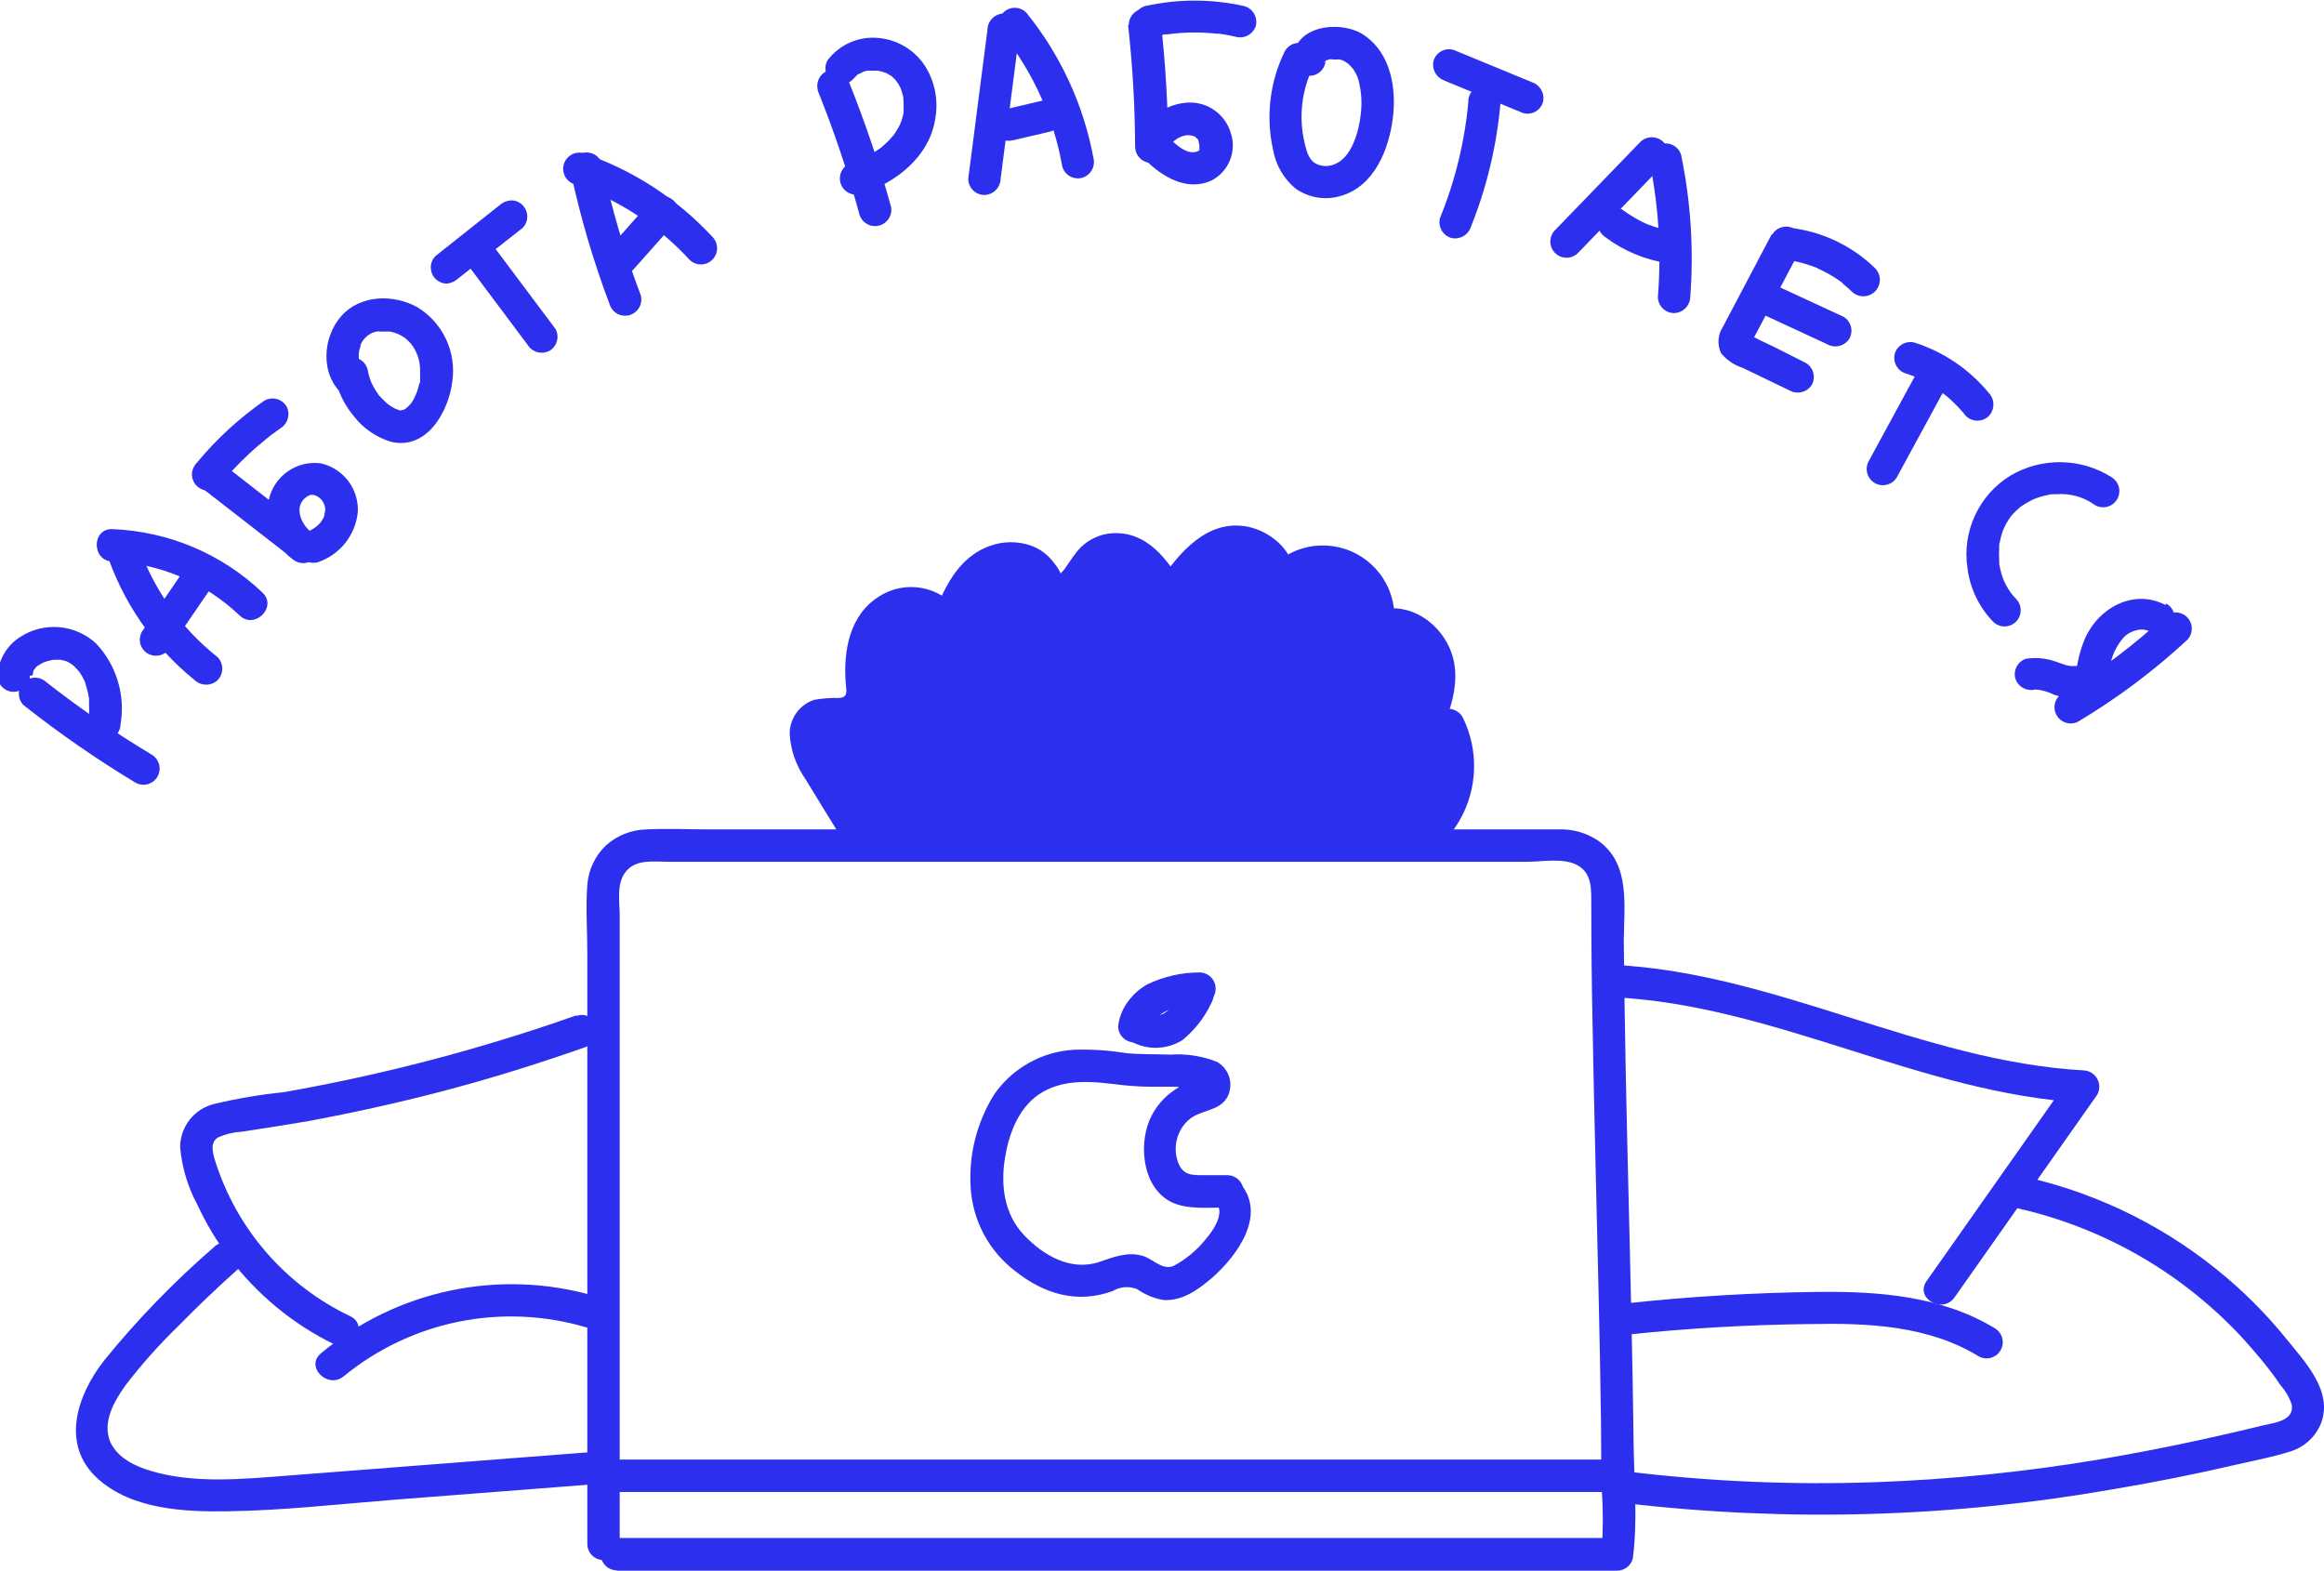 <svg width="361" height="244" viewBox="0 0 361 244" fill="none" xmlns="http://www.w3.org/2000/svg">
<g clip-path="url(#clip0)">
<path d="M133.35 129.622L126.945 119.174C125.436 116.726 124.229 112.935 126.727 111.51C128.572 110.436 131.221 111.745 132.914 110.453C134.608 109.162 134.055 106.965 133.87 105.053C133.606 103.209 133.819 101.329 134.488 99.591C135.158 97.853 136.261 96.315 137.693 95.125C140.711 92.961 145.691 93.615 147.301 96.969C148.541 93.8 149.916 90.479 152.616 88.416C155.315 86.353 159.776 86.169 161.721 88.97C162.391 89.959 162.76 91.251 163.833 91.77C166.499 93.062 167.874 88.534 170.071 86.572C171.107 85.826 172.358 85.437 173.634 85.464C174.91 85.491 176.143 85.933 177.146 86.722C179.114 88.343 180.695 90.383 181.774 92.693C184.071 89.188 186.804 85.431 190.896 84.475C194.987 83.519 200.034 87.561 198.307 91.385C199.394 89.695 201.037 88.439 202.952 87.833C204.867 87.227 206.934 87.308 208.795 88.064C210.656 88.82 212.195 90.202 213.146 91.972C214.096 93.742 214.399 95.788 214.001 97.758C217.69 95.51 222.687 99.166 223.441 103.426C224.196 107.686 222.15 111.812 220.188 115.719L225.051 112.751C226.61 115.85 226.992 119.409 226.125 122.768C225.258 126.127 223.203 129.057 220.339 131.014" fill="#2D2FEE"/>
<path d="M135.53 128.347L131.254 121.388C129.832 119.548 128.701 117.5 127.901 115.316C127.381 113.17 128.639 113.639 130.399 113.639C131.446 113.705 132.49 113.489 133.425 113.015C134.36 112.54 135.15 111.823 135.714 110.939C137.71 107.468 135.346 103.158 137.207 99.501C138.632 96.684 143.176 94.822 145.054 98.294C145.313 98.707 145.686 99.038 146.127 99.246C146.569 99.453 147.061 99.53 147.545 99.466C148.029 99.403 148.484 99.202 148.857 98.887C149.23 98.572 149.504 98.157 149.648 97.69C150.922 94.504 152.633 89.925 156.573 89.456C160.513 88.986 160.463 94.135 164.236 94.487C168.008 94.839 169.182 91.133 171.278 88.885C174.631 85.531 178.22 91.636 179.527 93.917C179.755 94.288 180.075 94.594 180.455 94.807C180.835 95.02 181.263 95.131 181.699 95.131C182.134 95.131 182.563 95.02 182.943 94.807C183.323 94.594 183.642 94.288 183.87 93.917C185.547 91.267 187.861 87.712 191.181 86.94C193.344 86.437 196.798 88.097 195.808 90.663C194.735 93.498 198.894 94.772 200.42 92.609C204.058 87.426 212.526 90.713 211.503 97.036C211.385 97.516 211.408 98.019 211.571 98.486C211.734 98.952 212.028 99.361 212.419 99.663C212.81 99.965 213.28 100.147 213.772 100.187C214.264 100.227 214.757 100.123 215.191 99.887C217.522 98.629 220.071 101.162 220.758 103.241C221.949 106.965 219.585 111.208 217.941 114.411C217.706 114.891 217.629 115.433 217.721 115.959C217.813 116.485 218.068 116.969 218.452 117.341C218.835 117.714 219.326 117.955 219.855 118.031C220.384 118.107 220.923 118.014 221.395 117.765L226.258 114.78L222.804 113.891C224.041 116.409 224.336 119.287 223.634 122.003C222.933 124.72 221.282 127.095 218.981 128.7C216.298 130.494 218.813 134.855 221.513 133.043C224.932 130.732 227.392 127.253 228.432 123.259C229.472 119.264 229.021 115.028 227.163 111.342C226.818 110.772 226.264 110.358 225.62 110.189C224.975 110.02 224.29 110.109 223.709 110.436L218.847 113.421L222.284 116.859C224.9 111.744 227.851 105.271 224.699 99.719C222.318 95.493 217.153 93.011 212.66 95.46L216.348 98.294C216.92 95.735 216.57 93.056 215.361 90.73C214.151 88.403 212.16 86.578 209.738 85.576C207.315 84.574 204.617 84.459 202.118 85.252C199.619 86.044 197.479 87.693 196.077 89.909L200.671 91.854C202.633 86.689 197.519 81.976 192.639 81.657C186.637 81.238 182.478 86.772 179.527 91.233H183.87C181.472 86.94 178.102 82.395 172.603 82.848C171.502 82.945 170.434 83.279 169.474 83.826C168.513 84.373 167.682 85.121 167.036 86.018C166.399 86.839 165.879 87.695 165.242 88.55C164.99 88.852 164.688 89.103 164.437 89.405C164.655 89.137 164.755 89.674 164.739 89.154C164.722 88.634 163.531 87.124 163.062 86.655C162.291 85.847 161.352 85.217 160.312 84.81C158.191 84.03 155.861 84.03 153.739 84.81C148.709 86.621 146.58 91.519 144.769 96.164L149.363 95.56C148.084 93.491 146.039 92.011 143.673 91.446C141.307 90.88 138.814 91.274 136.737 92.541C131.975 95.393 130.986 101.028 131.372 106.109C131.456 107.317 131.791 108.306 130.366 108.424C129.063 108.384 127.759 108.48 126.476 108.709C125.351 109.078 124.374 109.799 123.689 110.765C123.004 111.731 122.646 112.891 122.67 114.075C122.832 116.563 123.673 118.959 125.101 121.002C127.079 124.255 129.091 127.509 131.087 130.746C132.763 133.513 137.123 130.98 135.429 128.213L135.53 128.347Z" fill="#2D2FEE"/>
<path d="M89.554 157.714C74.752 162.944 59.542 166.938 44.081 169.655C40.445 170.025 36.838 170.636 33.283 171.483C31.775 171.844 30.433 172.702 29.472 173.919C28.511 175.136 27.987 176.64 27.984 178.191C28.254 181.342 29.173 184.403 30.684 187.18C32.001 190.043 33.626 192.753 35.53 195.264C39.833 201.015 45.442 205.66 51.895 208.815C54.795 210.224 57.344 205.897 54.426 204.471C49.434 202.098 44.987 198.717 41.366 194.54C37.744 190.364 35.026 185.482 33.383 180.204C33.031 178.963 32.595 177.453 33.903 176.665C35.065 176.157 36.309 175.862 37.575 175.793C41.096 175.267 44.606 174.708 48.105 174.116C54.812 172.858 61.519 171.382 68.226 169.638C75.889 167.642 83.451 165.294 90.912 162.661C93.947 161.588 92.589 156.724 89.571 157.814L89.554 157.714Z" fill="#2D2FEE"/>
<path d="M33.283 193.687C27.089 199.04 21.378 204.927 16.214 211.28C11.989 216.663 9.306 224.411 15.225 229.728C20.557 234.507 28.756 234.876 35.53 234.759C44.115 234.625 52.716 233.635 61.268 232.965L90.895 230.667C94.098 230.415 94.132 225.384 90.895 225.636L44.819 229.208C37.794 229.745 30.148 230.533 23.306 228.453C20.926 227.732 18.276 226.441 17.153 224.042C15.812 220.973 17.74 217.636 19.5 215.187C22.02 211.904 24.778 208.81 27.75 205.93C30.69 202.933 33.725 200.038 36.855 197.243C39.269 195.079 35.698 191.524 33.283 193.67V193.687Z" fill="#2D2FEE"/>
<path d="M53.404 213.779C58.58 209.539 64.715 206.63 71.273 205.306C77.831 203.981 84.614 204.282 91.029 206.181C94.131 207.104 95.456 202.257 92.371 201.318C85.096 199.207 77.414 198.915 70 200.467C62.586 202.02 55.666 205.37 49.849 210.223C47.351 212.303 50.922 215.842 53.404 213.779Z" fill="#2D2FEE"/>
<path d="M250.386 154.896C275.654 156.053 298.324 169.856 323.592 171.298L321.429 167.508L299.263 199.003C297.402 201.653 301.761 204.169 303.606 201.536L325.772 170.057C325.986 169.672 326.097 169.239 326.094 168.798C326.092 168.358 325.975 167.926 325.755 167.544C325.536 167.163 325.221 166.844 324.842 166.62C324.463 166.397 324.032 166.275 323.592 166.267C298.357 164.824 275.705 151.022 250.386 149.865C247.15 149.714 247.167 154.745 250.386 154.896Z" fill="#2D2FEE"/>
<path d="M252.482 233.501C277.671 236.454 303.155 235.731 328.136 231.355C334.429 230.304 340.695 229.057 346.932 227.615C349.799 226.944 352.784 226.407 355.601 225.518C356.704 225.207 357.722 224.648 358.576 223.883C359.43 223.119 360.099 222.17 360.53 221.108C362.459 216.076 357.999 211.515 355.098 207.909C351.863 203.913 348.203 200.28 344.182 197.075C335.132 189.814 324.481 184.818 313.113 182.501C309.96 181.864 308.602 186.71 311.788 187.348C321.046 189.207 329.816 192.971 337.542 198.4C341.305 201.053 344.793 204.076 347.955 207.423C349.481 209.1 350.956 210.777 352.331 212.538C352.985 213.393 353.606 214.215 354.209 215.137C355.018 216.035 355.629 217.091 356.003 218.24C356.355 220.772 353.186 221.007 351.493 221.426C348.486 222.164 345.473 222.863 342.455 223.523C336.866 224.753 331.277 225.837 325.688 226.776C314.394 228.656 302.991 229.81 291.55 230.231C278.526 230.704 265.484 230.143 252.549 228.554C249.346 228.168 249.38 233.199 252.549 233.585L252.482 233.501Z" fill="#2D2FEE"/>
<path d="M252.482 207.355C261.989 206.332 271.53 205.779 281.087 205.678C290.091 205.493 299.531 205.879 307.395 210.709C307.969 211.017 308.64 211.089 309.267 210.912C309.893 210.735 310.427 210.321 310.755 209.759C311.083 209.196 311.18 208.528 311.025 207.895C310.871 207.262 310.477 206.714 309.927 206.365C301.677 201.334 291.919 200.58 282.495 200.68C272.435 200.798 262.375 201.401 252.482 202.475C249.296 202.827 249.263 207.858 252.482 207.506V207.355Z" fill="#2D2FEE"/>
<path d="M3.655 109.531C9.208 113.919 15.033 117.952 21.093 121.606C21.668 121.913 22.339 121.986 22.965 121.809C23.592 121.631 24.125 121.218 24.453 120.655C24.782 120.092 24.878 119.424 24.724 118.792C24.57 118.159 24.176 117.61 23.625 117.262C17.924 113.845 12.442 110.075 7.21 105.975C6.728 105.524 6.093 105.272 5.433 105.272C4.773 105.272 4.137 105.524 3.655 105.975C3.189 106.449 2.927 107.088 2.927 107.753C2.927 108.418 3.189 109.057 3.655 109.531Z" fill="#2D2FEE"/>
<path d="M5.03 104.919C5.03 104.919 5.03 104.768 5.03 104.684C5.03 104.6 5.03 104.952 5.03 104.969C5.089 104.801 5.128 104.626 5.147 104.449C5.147 104.349 5.315 103.862 5.147 104.265C4.98 104.667 5.147 104.147 5.298 104.03C5.449 103.913 5.667 103.426 5.449 103.795C5.231 104.164 5.449 103.795 5.583 103.661C5.687 103.546 5.799 103.44 5.919 103.342C6.321 102.957 5.516 103.577 6.003 103.342C6.267 103.17 6.541 103.013 6.824 102.873C7.327 102.604 6.472 102.973 6.824 102.873L7.361 102.705C7.669 102.615 7.983 102.542 8.3 102.487C8.635 102.487 7.78 102.487 8.115 102.487H9.406C10.027 102.487 9.021 102.403 9.406 102.487C9.792 102.571 10.077 102.638 10.412 102.755C10.748 102.873 10.094 102.571 10.412 102.755L10.832 102.99C10.989 103.081 11.14 103.182 11.284 103.292L11.167 103.191L11.536 103.51C11.821 103.778 12.056 104.08 12.324 104.349C11.989 103.996 12.324 104.349 12.441 104.533L12.793 105.103L13.313 106.143C13.062 105.59 13.313 106.227 13.313 106.378L13.514 107.032C13.646 107.512 13.753 107.999 13.833 108.491V108.793C13.833 108.592 13.833 108.407 13.833 108.709C13.833 109.011 13.833 109.246 13.833 109.514C13.881 110.511 13.836 111.51 13.699 112.499C13.699 113.166 13.964 113.806 14.435 114.278C14.907 114.75 15.547 115.015 16.214 115.015C16.876 114.998 17.506 114.727 17.974 114.259C18.442 113.791 18.712 113.161 18.729 112.499C19.106 110.256 18.959 107.956 18.299 105.78C17.638 103.603 16.483 101.61 14.923 99.955C13.358 98.505 11.356 97.616 9.232 97.428C7.107 97.24 4.981 97.763 3.186 98.915C2.148 99.559 1.282 100.444 0.66 101.495C0.038 102.547 -0.321 103.733 -0.386 104.952C-0.386 105.619 -0.121 106.259 0.351 106.731C0.823 107.203 1.462 107.468 2.129 107.468C2.794 107.459 3.428 107.191 3.898 106.722C4.368 106.252 4.636 105.617 4.644 104.952L5.03 104.919Z" fill="#2D2FEE"/>
<path d="M16.432 85.532C18.984 93.441 23.785 100.434 30.248 105.657C30.732 106.105 31.367 106.354 32.026 106.354C32.685 106.354 33.319 106.105 33.803 105.657C34.267 105.178 34.526 104.538 34.526 103.871C34.526 103.204 34.267 102.563 33.803 102.085C27.953 97.459 23.597 91.212 21.278 84.123C21.073 83.504 20.64 82.985 20.067 82.674C19.494 82.362 18.824 82.281 18.193 82.446C17.552 82.63 17.008 83.058 16.679 83.638C16.35 84.218 16.261 84.904 16.432 85.549V85.532Z" fill="#2D2FEE"/>
<path d="M17.454 87.226C24.845 87.519 31.875 90.501 37.223 95.611C39.554 97.842 43.125 94.286 40.778 92.056C34.464 86.036 26.17 82.53 17.454 82.194C14.218 82.077 14.218 87.108 17.454 87.226Z" fill="#2D2FEE"/>
<path d="M26.408 100.642L32.931 91.116C33.261 90.539 33.352 89.854 33.183 89.211C33.013 88.568 32.597 88.017 32.025 87.678C31.448 87.354 30.768 87.266 30.128 87.431C29.488 87.597 28.936 88.004 28.588 88.567L22.066 98.092C21.897 98.377 21.787 98.692 21.742 99.02C21.696 99.347 21.716 99.681 21.8 100.001C21.884 100.32 22.031 100.62 22.232 100.883C22.433 101.145 22.684 101.366 22.971 101.53C23.548 101.854 24.228 101.942 24.868 101.777C25.509 101.611 26.06 101.204 26.408 100.642Z" fill="#2D2FEE"/>
<path d="M31.623 76.006L45.288 86.622L48.323 82.664C47.719 82.167 47.232 81.543 46.898 80.836C46.608 80.236 46.48 79.571 46.529 78.907C46.639 78.236 47.006 77.635 47.552 77.23C47.758 77.092 47.977 76.974 48.206 76.878C48.206 76.878 48.608 76.878 48.34 76.878C48.34 76.878 49.111 76.878 48.742 76.878C49.307 77.031 49.797 77.384 50.12 77.872C50.444 78.359 50.58 78.947 50.503 79.528C50.503 79.192 50.402 79.947 50.402 79.963C50.402 79.98 50.251 80.366 50.402 80.131C50.239 80.493 50.036 80.836 49.799 81.154C49.311 81.729 48.697 82.183 48.005 82.479C47.373 82.678 46.84 83.108 46.514 83.684C46.187 84.26 46.09 84.938 46.244 85.582C46.428 86.223 46.856 86.766 47.436 87.095C48.016 87.425 48.701 87.513 49.346 87.343C51.029 86.781 52.514 85.745 53.62 84.358C54.727 82.971 55.409 81.293 55.583 79.528C55.667 77.799 55.14 76.095 54.094 74.716C53.049 73.336 51.552 72.368 49.866 71.981C48.063 71.733 46.232 72.169 44.733 73.202C43.235 74.235 42.177 75.792 41.767 77.565C41.44 79.385 41.651 81.26 42.375 82.962C43.099 84.663 44.304 86.116 45.842 87.141C46.368 87.445 46.987 87.548 47.584 87.431C48.18 87.313 48.714 86.983 49.087 86.503C49.459 86.022 49.644 85.422 49.609 84.815C49.573 84.208 49.319 83.634 48.893 83.2L35.245 72.568C34.758 72.118 34.121 71.869 33.459 71.869C32.797 71.869 32.16 72.118 31.673 72.568C31.209 73.046 30.95 73.687 30.95 74.354C30.95 75.02 31.209 75.661 31.673 76.14L31.623 76.006Z" fill="#2D2FEE"/>
<path d="M34.104 75.385C35.533 73.637 37.079 71.99 38.732 70.454C39.537 69.699 40.409 68.978 41.247 68.274L41.868 67.77L42.019 67.653L42.186 67.519L43.611 66.496C44.153 66.15 44.545 65.614 44.712 64.994C44.88 64.374 44.81 63.713 44.517 63.142C44.175 62.568 43.621 62.152 42.975 61.983C42.329 61.813 41.642 61.904 41.063 62.236C37.137 64.971 33.6 68.226 30.55 71.913C30.094 72.395 29.831 73.028 29.812 73.691C29.812 74.188 29.96 74.674 30.237 75.087C30.513 75.5 30.906 75.823 31.365 76.013C31.824 76.203 32.33 76.253 32.817 76.156C33.305 76.059 33.753 75.82 34.104 75.468V75.385Z" fill="#2D2FEE"/>
<path d="M51.962 58.396C52.425 60.708 53.463 62.865 54.98 64.669C56.426 66.541 58.418 67.918 60.681 68.61C66.281 70.002 69.685 63.947 70.255 59.285C70.587 57.046 70.253 54.759 69.296 52.708C68.339 50.656 66.801 48.931 64.873 47.747C61.218 45.684 56.02 45.734 53.052 49.055C50.084 52.376 49.698 58.161 53.253 61.281C53.733 61.736 54.369 61.99 55.03 61.99C55.692 61.99 56.328 61.736 56.808 61.281C57.275 60.807 57.536 60.169 57.536 59.503C57.536 58.838 57.275 58.199 56.808 57.725C56.69 57.608 56.053 56.887 56.405 57.373C56.238 57.155 56.137 56.837 55.953 56.635C55.768 56.434 56.103 57.155 55.953 56.635L55.835 56.266C55.812 56.108 55.778 55.951 55.735 55.797C55.735 55.612 55.735 55.663 55.735 55.981C55.726 55.853 55.726 55.724 55.735 55.596C55.718 55.333 55.718 55.07 55.735 54.807C55.735 54.204 55.6 55.126 55.735 54.807C55.869 54.489 55.735 54.472 55.835 54.321C55.867 54.19 55.906 54.061 55.953 53.935C55.953 53.935 56.171 53.298 55.953 53.667C55.735 54.036 56.07 53.449 56.07 53.432C56.07 53.415 56.254 53.08 56.372 52.912C56.439 52.802 56.511 52.696 56.59 52.594C56.238 53.08 56.59 52.594 56.707 52.493C56.825 52.392 57.361 51.923 56.925 52.241C57.219 52.035 57.527 51.85 57.847 51.688C57.445 51.906 57.73 51.688 57.847 51.688L58.468 51.504C58.468 51.504 59.273 51.352 58.652 51.504H59.088C59.457 51.504 59.826 51.504 60.195 51.504C60.312 51.504 60.648 51.604 60.195 51.504H60.631C61.065 51.605 61.491 51.739 61.905 51.906C61.452 51.705 62.157 52.057 62.307 52.124L62.877 52.476C62.877 52.476 63.263 52.761 62.877 52.476C63.166 52.706 63.435 52.958 63.682 53.231C63.792 53.335 63.892 53.447 63.984 53.566C63.649 53.164 64.118 53.767 64.152 53.818C64.902 54.956 65.288 56.295 65.258 57.658C65.258 58.044 65.258 58.413 65.258 58.799C65.258 59.587 65.258 58.547 65.258 59C65.258 59.453 65.258 59.419 65.124 59.621C64.976 60.322 64.745 61.003 64.437 61.65C64.194 62.221 63.834 62.735 63.38 63.159C63.38 63.159 62.827 63.646 63.079 63.444C63.33 63.243 62.693 63.679 62.743 63.646C62.794 63.612 62.307 63.813 62.743 63.646C62.643 63.646 62.006 63.78 62.475 63.746C62.475 63.746 61.771 63.746 62.006 63.746C62.24 63.746 61.318 63.478 61.57 63.578C61.175 63.381 60.794 63.157 60.429 62.908C60.027 62.639 60.245 62.773 60.429 62.908C60.196 62.736 59.978 62.545 59.776 62.337C59.436 62.029 59.117 61.698 58.82 61.348C58.82 61.348 58.535 60.979 58.82 61.348C58.669 61.147 58.535 60.929 58.401 60.727C58.134 60.306 57.893 59.87 57.68 59.419C57.68 59.419 57.495 58.983 57.68 59.419L57.428 58.715C57.277 58.243 57.16 57.761 57.076 57.273C56.875 56.647 56.44 56.123 55.862 55.811C55.284 55.498 54.608 55.421 53.974 55.596C53.355 55.8 52.837 56.233 52.525 56.807C52.214 57.38 52.132 58.05 52.297 58.681L51.962 58.396Z" fill="#2D2FEE"/>
<path d="M71.11 43.302L81.171 35.419C81.642 34.948 81.906 34.308 81.906 33.642C81.906 32.975 81.642 32.336 81.171 31.864C80.94 31.627 80.663 31.44 80.358 31.313C80.052 31.186 79.724 31.123 79.394 31.126C78.735 31.166 78.109 31.426 77.616 31.864L67.656 39.763C67.42 39.994 67.232 40.271 67.106 40.576C66.979 40.882 66.915 41.21 66.919 41.541C66.919 42.208 67.184 42.848 67.655 43.32C68.127 43.791 68.767 44.056 69.434 44.056C70.059 43.99 70.646 43.725 71.11 43.302Z" fill="#2D2FEE"/>
<path d="M71.999 40.267L81.959 53.566C82.306 54.129 82.857 54.536 83.497 54.705C84.136 54.873 84.816 54.79 85.396 54.472C85.946 54.134 86.346 53.598 86.514 52.975C86.683 52.351 86.606 51.687 86.301 51.118L76.341 37.819C75.993 37.256 75.443 36.848 74.803 36.68C74.164 36.511 73.484 36.595 72.904 36.913C72.357 37.254 71.96 37.789 71.792 38.412C71.624 39.034 71.698 39.697 71.999 40.267Z" fill="#2D2FEE"/>
<path d="M88.682 26.866C90.169 33.782 92.17 40.576 94.668 47.193C94.846 47.838 95.273 48.386 95.855 48.716C96.436 49.046 97.125 49.132 97.77 48.954C98.415 48.776 98.963 48.349 99.293 47.767C99.623 47.185 99.709 46.496 99.531 45.851C97.019 39.244 95.018 32.455 93.545 25.541C93.369 24.897 92.945 24.348 92.364 24.016C91.784 23.684 91.096 23.596 90.451 23.772C89.806 23.948 89.258 24.373 88.926 24.953C88.594 25.533 88.507 26.221 88.682 26.866Z" fill="#2D2FEE"/>
<path d="M89.235 28.662C96.096 31.018 102.257 35.054 107.16 40.401C107.636 40.846 108.267 41.088 108.919 41.076C109.57 41.065 110.192 40.801 110.653 40.34C111.113 39.879 111.377 39.257 111.389 38.605C111.4 37.953 111.158 37.323 110.714 36.846C105.203 30.879 98.286 26.387 90.594 23.781C89.958 23.626 89.287 23.724 88.723 24.054C88.158 24.385 87.745 24.923 87.571 25.553C87.396 26.184 87.474 26.858 87.788 27.432C88.102 28.006 88.627 28.435 89.252 28.628L89.235 28.662Z" fill="#2D2FEE"/>
<path d="M98.441 41.809L104.695 34.766C105.158 34.288 105.422 33.653 105.433 32.988C105.432 32.491 105.285 32.005 105.008 31.592C104.732 31.178 104.339 30.856 103.88 30.666C103.421 30.476 102.915 30.426 102.428 30.523C101.94 30.62 101.492 30.859 101.14 31.21L94.886 38.271C94.43 38.753 94.168 39.386 94.148 40.049C94.156 40.714 94.421 41.351 94.886 41.826C95.362 42.289 96 42.548 96.663 42.548C97.327 42.548 97.965 42.289 98.441 41.826V41.809Z" fill="#2D2FEE"/>
<path d="M126.979 13.953C129.547 20.327 131.742 26.845 133.551 33.474C133.773 34.068 134.208 34.556 134.772 34.844C135.335 35.132 135.987 35.199 136.597 35.03C137.207 34.862 137.732 34.471 138.068 33.935C138.405 33.398 138.528 32.755 138.414 32.133C136.588 25.506 134.388 18.989 131.824 12.611C131.613 11.993 131.176 11.477 130.601 11.166C130.026 10.855 129.356 10.773 128.722 10.934C128.094 11.132 127.568 11.566 127.255 12.146C126.942 12.725 126.867 13.403 127.046 14.037L126.979 13.953Z" fill="#2D2FEE"/>
<path d="M132.797 11.941C132.462 12.393 133.048 11.739 133.132 11.656C133.216 11.572 133.333 11.471 133.132 11.656L133.484 11.438C133.602 11.438 134.39 11.035 133.837 11.236C134.1 11.137 134.369 11.053 134.641 10.985H135.077C134.759 10.985 134.742 10.985 135.077 10.985C135.368 10.968 135.659 10.968 135.949 10.985H136.385C136.067 10.985 136.067 10.985 136.385 10.985C136.674 11.042 136.959 11.114 137.24 11.203L137.659 11.337C137.391 11.22 137.391 11.22 137.659 11.337L138.397 11.773C138.934 12.075 138.162 11.471 138.582 11.907C139.001 12.343 139.034 12.326 139.236 12.561C138.951 12.243 139.487 12.947 139.554 13.048C139.719 13.322 139.865 13.608 139.99 13.903C139.822 13.467 140.124 14.356 140.141 14.44C140.238 14.752 140.31 15.072 140.359 15.396C140.275 14.909 140.359 15.848 140.359 15.949C140.376 16.279 140.376 16.609 140.359 16.938C140.359 17.106 140.359 17.274 140.359 17.442C140.359 17.173 140.359 17.207 140.359 17.442C140.359 17.676 140.225 18.079 140.141 18.398C140.047 18.717 139.935 19.03 139.806 19.337C139.973 18.951 139.688 19.572 139.655 19.639C139.621 19.706 139.303 20.242 139.118 20.544L138.816 20.98L138.733 21.081C138.285 21.615 137.797 22.114 137.274 22.573L136.871 22.909C137.039 22.791 136.989 22.909 136.754 23.009L135.865 23.596C134.791 24.322 133.616 24.887 132.378 25.274C132.051 25.354 131.743 25.499 131.474 25.7C131.204 25.901 130.977 26.154 130.807 26.445C130.637 26.735 130.526 27.057 130.483 27.391C130.439 27.724 130.463 28.064 130.553 28.388C130.642 28.712 130.796 29.015 131.005 29.279C131.215 29.543 131.474 29.762 131.77 29.924C132.065 30.085 132.39 30.186 132.724 30.22C133.059 30.254 133.398 30.22 133.719 30.12C139.152 28.443 144.417 24.318 145.289 18.381C145.794 15.517 145.195 12.569 143.612 10.13C142.814 8.942 141.763 7.946 140.533 7.215C139.304 6.484 137.927 6.036 136.503 5.903C134.982 5.742 133.446 5.981 132.047 6.596C130.647 7.211 129.432 8.18 128.521 9.408C128.216 9.977 128.14 10.642 128.308 11.265C128.477 11.889 128.877 12.424 129.427 12.762C130.006 13.085 130.687 13.17 131.328 13.002C131.968 12.833 132.519 12.423 132.864 11.857L132.797 11.941Z" fill="#2D2FEE"/>
<path d="M153.387 4.611L150.403 27.772C150.403 28.439 150.668 29.079 151.139 29.551C151.611 30.023 152.251 30.288 152.918 30.288C153.58 30.271 154.21 30 154.678 29.532C155.146 29.064 155.416 28.434 155.433 27.772L158.418 4.611C158.602 3.27 157.143 2.096 155.903 2.096C155.241 2.113 154.611 2.383 154.143 2.851C153.675 3.319 153.404 3.95 153.387 4.611Z" fill="#2D2FEE"/>
<path d="M155.919 5.501C160.583 11.432 163.706 18.428 165.007 25.861C165.187 26.501 165.611 27.044 166.189 27.373C166.766 27.703 167.449 27.792 168.092 27.622C168.727 27.434 169.264 27.008 169.592 26.433C169.921 25.858 170.014 25.178 169.852 24.536C168.307 16.253 164.716 8.487 159.406 1.946C158.935 1.475 158.296 1.21 157.629 1.21C156.963 1.21 156.323 1.475 155.852 1.946C155.4 2.427 155.149 3.063 155.149 3.723C155.149 4.384 155.4 5.019 155.852 5.501H155.919Z" fill="#2D2FEE"/>
<path d="M157.378 21.785L163.196 20.427C163.823 20.233 164.349 19.801 164.662 19.225C164.975 18.648 165.051 17.972 164.873 17.341C164.668 16.721 164.235 16.203 163.662 15.892C163.089 15.58 162.419 15.498 161.788 15.664L155.986 17.022C155.346 17.202 154.803 17.627 154.474 18.204C154.145 18.782 154.055 19.465 154.226 20.108C154.43 20.727 154.863 21.246 155.436 21.557C156.009 21.869 156.68 21.95 157.311 21.785H157.378Z" fill="#2D2FEE"/>
<path d="M175.235 3.908C175.934 10.19 176.297 16.504 176.325 22.825C176.333 23.428 176.557 24.008 176.956 24.459C177.356 24.911 177.904 25.204 178.501 25.285C179.098 25.366 179.705 25.23 180.21 24.902C180.715 24.574 181.086 24.075 181.255 23.496C181.493 22.858 181.894 22.293 182.417 21.858C182.941 21.423 183.569 21.132 184.239 21.014C184.745 20.96 185.256 21.047 185.715 21.265C185.329 20.98 186.151 21.752 186.033 21.567C185.916 21.383 186.184 21.852 186.201 21.903C186.034 21.601 186.201 21.903 186.201 22.054L186.302 22.506C186.302 22.758 186.302 22.188 186.302 22.641C186.293 22.791 186.293 22.943 186.302 23.093C186.302 22.557 186.302 23.093 186.302 23.194C186.302 23.295 186.52 22.909 186.302 23.295C186.084 23.68 186.168 23.529 186.302 23.295C186.05 23.697 186.402 23.295 186.201 23.412C186 23.529 185.748 23.613 185.933 23.546C184.256 24.133 182.361 22.188 181.288 21.114C179.025 18.817 175.453 22.372 177.734 24.67C180.433 27.404 184.34 29.835 188.213 28.024C189.497 27.354 190.502 26.249 191.049 24.907C191.595 23.565 191.648 22.073 191.198 20.695C190.765 19.199 189.817 17.904 188.523 17.039C187.228 16.174 185.67 15.794 184.122 15.966C182.393 16.142 180.752 16.818 179.401 17.911C178.049 19.004 177.044 20.466 176.51 22.121L181.456 22.792C181.428 16.471 181.064 10.156 180.366 3.874C180.345 3.213 180.073 2.586 179.606 2.118C179.139 1.651 178.511 1.379 177.851 1.358C177.184 1.358 176.544 1.623 176.073 2.095C175.601 2.567 175.336 3.207 175.336 3.874L175.235 3.908Z" fill="#2D2FEE"/>
<path d="M179.175 5.685L180.986 5.333H181.372L182.16 5.232C184.434 4.987 186.727 4.987 189.001 5.232H189.387L190.175 5.35C190.778 5.45 191.365 5.584 191.969 5.719C192.602 5.884 193.275 5.803 193.85 5.492C194.426 5.181 194.862 4.662 195.071 4.042C195.236 3.399 195.145 2.717 194.816 2.141C194.488 1.565 193.947 1.14 193.31 0.956C188.215 -0.192 182.929 -0.192 177.834 0.956C177.208 1.157 176.685 1.592 176.373 2.17C176.06 2.748 175.983 3.425 176.157 4.058C176.365 4.679 176.802 5.198 177.377 5.509C177.953 5.82 178.626 5.901 179.259 5.735L179.175 5.685Z" fill="#2D2FEE"/>
<path d="M199.631 7.849C197.255 12.618 196.592 18.06 197.753 23.261C198.164 25.636 199.414 27.784 201.275 29.315C202.295 30.027 203.465 30.496 204.694 30.685C205.924 30.874 207.18 30.778 208.367 30.405C213.515 28.879 215.762 23.16 216.365 18.297C216.919 13.718 216.047 8.368 212.022 5.551C208.602 3.052 200.906 3.756 200.889 9.257C200.889 9.924 201.154 10.564 201.626 11.036C202.097 11.508 202.737 11.773 203.404 11.773C204.071 11.773 204.711 11.508 205.183 11.036C205.654 10.564 205.919 9.924 205.919 9.257C205.919 8.654 205.684 9.978 205.919 9.442C205.835 9.643 205.684 9.542 205.819 9.576C205.601 9.727 205.567 9.76 205.718 9.576C205.869 9.391 206.405 9.241 206.003 9.375L206.456 9.241C206.456 9.241 207.126 9.123 206.858 9.241H207.529H208.032C207.881 9.241 207.713 9.14 208.116 9.241L208.602 9.391C208.906 9.538 209.193 9.718 209.457 9.928C210.335 10.714 210.925 11.77 211.134 12.93C211.499 14.525 211.578 16.171 211.369 17.794C211.083 20.427 209.96 24.502 207.311 25.508C206.791 25.739 206.222 25.834 205.656 25.784C205.09 25.734 204.546 25.541 204.075 25.223C203.667 24.861 203.351 24.407 203.153 23.898C203.153 24.049 202.951 23.345 202.918 23.211C202.786 22.804 202.68 22.39 202.599 21.97C201.731 18.081 202.21 14.012 203.957 10.431C204.271 9.85 204.352 9.172 204.184 8.533C204.016 7.895 203.611 7.344 203.052 6.993C202.475 6.662 201.791 6.572 201.148 6.741C200.505 6.911 199.954 7.327 199.615 7.899L199.631 7.849Z" fill="#2D2FEE"/>
<path d="M224.38 12.528L236.586 17.559C237.218 17.742 237.896 17.668 238.473 17.354C239.051 17.04 239.481 16.511 239.672 15.882C239.829 15.249 239.745 14.58 239.434 14.006C239.124 13.432 238.611 12.994 237.995 12.78L225.788 7.748C225.155 7.565 224.474 7.638 223.894 7.952C223.314 8.266 222.88 8.795 222.686 9.425C222.529 10.069 222.623 10.75 222.951 11.326C223.278 11.903 223.813 12.333 224.447 12.528H224.38Z" fill="#2D2FEE"/>
<path d="M228.102 15.664C227.544 21.91 226.058 28.037 223.692 33.844C223.518 34.477 223.595 35.154 223.908 35.732C224.22 36.31 224.744 36.745 225.369 36.947C226.002 37.112 226.675 37.031 227.251 36.72C227.827 36.409 228.263 35.89 228.471 35.269C230.978 29.03 232.538 22.45 233.099 15.748C233.094 15.082 232.828 14.445 232.357 13.974C231.887 13.503 231.249 13.237 230.584 13.232C229.921 13.245 229.288 13.514 228.819 13.983C228.351 14.453 228.081 15.085 228.069 15.748L228.102 15.664Z" fill="#2D2FEE"/>
<path d="M254.812 22.037L241.499 35.806C241.055 36.283 240.813 36.913 240.825 37.565C240.836 38.217 241.1 38.839 241.561 39.3C242.022 39.761 242.643 40.025 243.295 40.036C243.947 40.047 244.577 39.806 245.054 39.361L258.367 25.592C258.834 25.119 259.096 24.48 259.096 23.815C259.096 23.149 258.834 22.511 258.367 22.037C257.889 21.578 257.252 21.321 256.59 21.321C255.927 21.321 255.29 21.578 254.812 22.037Z" fill="#2D2FEE"/>
<path d="M256.288 25.391C257.664 32.209 258.082 39.186 257.529 46.12C257.533 46.786 257.8 47.423 258.27 47.894C258.741 48.365 259.378 48.631 260.044 48.636C260.706 48.618 261.336 48.348 261.804 47.88C262.272 47.412 262.542 46.782 262.559 46.12C263.118 38.733 262.638 31.303 261.134 24.049C260.941 23.424 260.512 22.899 259.938 22.585C259.364 22.271 258.69 22.193 258.06 22.367C257.429 22.542 256.892 22.956 256.561 23.52C256.23 24.084 256.132 24.756 256.288 25.391Z" fill="#2D2FEE"/>
<path d="M249.397 36.862C252.269 39.011 255.637 40.401 259.189 40.904C259.846 41.057 260.537 40.968 261.134 40.652C261.7 40.317 262.114 39.776 262.291 39.143C262.38 38.821 262.404 38.484 262.36 38.153C262.317 37.822 262.208 37.502 262.039 37.214C261.881 36.928 261.665 36.677 261.405 36.478C261.146 36.279 260.848 36.136 260.53 36.057C258.894 35.816 257.291 35.388 255.752 34.782L256.003 34.883L255.701 34.749L255.131 34.48C254.762 34.296 254.393 34.111 254.025 33.894C253.3 33.476 252.6 33.017 251.929 32.518C251.639 32.346 251.317 32.234 250.983 32.188C250.649 32.142 250.309 32.163 249.984 32.25C249.36 32.438 248.829 32.85 248.491 33.407C248.319 33.697 248.207 34.019 248.164 34.354C248.121 34.688 248.147 35.028 248.24 35.352C248.449 35.969 248.855 36.5 249.397 36.862Z" fill="#2D2FEE"/>
<path d="M275.202 36.409C272.687 41.189 270.171 45.952 267.64 50.748C267.24 51.349 267.002 52.044 266.949 52.763C266.896 53.483 267.03 54.204 267.338 54.857C268.212 55.926 269.377 56.718 270.691 57.138L278.002 60.66C278.584 60.979 279.267 61.063 279.909 60.895C280.551 60.726 281.105 60.318 281.456 59.755C281.757 59.184 281.831 58.522 281.663 57.899C281.495 57.277 281.097 56.741 280.55 56.4L275.671 53.935L273.29 52.795L272.2 52.258L271.462 51.906C271.183 51.794 271.133 51.76 271.312 51.805L271.966 52.912C272.083 53.247 271.697 53.868 272.1 53.113L272.485 52.375L273.542 50.38L275.537 46.573L279.561 38.942C279.883 38.363 279.969 37.681 279.8 37.041C279.631 36.4 279.221 35.849 278.656 35.504C278.087 35.199 277.423 35.122 276.799 35.291C276.176 35.459 275.64 35.859 275.302 36.409H275.202Z" fill="#2D2FEE"/>
<path d="M272.754 48.334L283.854 53.483C284.433 53.805 285.114 53.891 285.754 53.722C286.395 53.553 286.946 53.143 287.291 52.577C287.598 52.01 287.676 51.347 287.511 50.724C287.346 50.1 286.949 49.564 286.402 49.223L275.285 44.074C274.715 43.777 274.053 43.705 273.432 43.873C272.811 44.041 272.276 44.436 271.932 44.98C271.606 45.558 271.518 46.241 271.687 46.883C271.856 47.525 272.269 48.075 272.837 48.418L272.754 48.334Z" fill="#2D2FEE"/>
<path d="M277.784 40.401C278.767 40.55 279.736 40.775 280.685 41.072C281.171 41.222 281.657 41.39 282.127 41.575C282.236 41.627 282.348 41.671 282.462 41.709C282.328 41.709 282.06 41.524 282.362 41.709L283.099 42.044C283.99 42.485 284.847 42.989 285.665 43.554L286.252 43.99C286.57 44.208 286.252 43.99 286.168 43.99C286.084 43.99 286.419 44.174 286.453 44.224C286.872 44.56 287.274 44.929 287.66 45.298C288.147 45.772 288.802 46.032 289.481 46.023C290.16 46.013 290.808 45.734 291.282 45.248C291.755 44.76 292.016 44.105 292.007 43.426C291.997 42.746 291.718 42.099 291.231 41.625C287.912 38.407 283.688 36.282 279.125 35.537C278.468 35.382 277.777 35.472 277.18 35.789C276.754 36.039 276.411 36.409 276.193 36.853C275.976 37.298 275.895 37.796 275.959 38.286C276.023 38.777 276.231 39.237 276.555 39.61C276.88 39.983 277.307 40.252 277.784 40.384V40.401Z" fill="#2D2FEE"/>
<path d="M297.603 58.161L290.309 71.578C290.142 71.863 290.032 72.178 289.987 72.506C289.941 72.833 289.961 73.166 290.044 73.487C290.127 73.807 290.273 74.107 290.472 74.371C290.672 74.635 290.921 74.857 291.206 75.024C291.491 75.191 291.807 75.301 292.134 75.346C292.462 75.392 292.795 75.372 293.115 75.289C293.435 75.206 293.735 75.06 293.999 74.861C294.263 74.661 294.485 74.412 294.652 74.127L301.946 60.71C302.253 60.136 302.326 59.465 302.149 58.838C301.971 58.211 301.558 57.677 300.995 57.349C300.433 57.021 299.765 56.924 299.132 57.079C298.499 57.233 297.951 57.627 297.603 58.178V58.161Z" fill="#2D2FEE"/>
<path d="M296.043 58.01C296.53 58.161 296.999 58.346 297.469 58.53C297.938 58.715 297.1 58.363 297.469 58.53L297.854 58.698L298.525 59.033C299.461 59.523 300.358 60.083 301.208 60.711C301.426 60.845 301.627 60.996 301.828 61.147C302.029 61.297 302.197 61.432 301.912 61.147C301.627 60.861 301.996 61.147 302.046 61.264C302.449 61.577 302.834 61.913 303.203 62.27C303.985 63 304.714 63.784 305.383 64.618C305.857 65.085 306.495 65.347 307.16 65.347C307.825 65.347 308.464 65.085 308.938 64.618C309.394 64.135 309.648 63.496 309.648 62.832C309.648 62.168 309.394 61.529 308.938 61.046C305.933 57.391 301.94 54.678 297.435 53.231C296.802 53.052 296.123 53.127 295.544 53.44C294.965 53.754 294.531 54.28 294.333 54.908C294.163 55.541 294.242 56.216 294.554 56.793C294.866 57.37 295.387 57.806 296.01 58.01H296.043Z" fill="#2D2FEE"/>
<path d="M327.952 74.093C325.616 72.631 322.926 71.836 320.171 71.795C317.416 71.753 314.702 72.467 312.324 73.858C309.914 75.33 307.991 77.48 306.798 80.04C305.605 82.6 305.194 85.455 305.617 88.248C306.012 91.41 307.431 94.355 309.658 96.633C310.135 97.078 310.766 97.32 311.417 97.308C312.069 97.297 312.691 97.033 313.151 96.572C313.612 96.111 313.876 95.489 313.888 94.837C313.899 94.186 313.657 93.555 313.213 93.078C313.029 92.893 312.861 92.709 312.693 92.508C312.526 92.306 312.257 91.954 312.459 92.239C312.131 91.794 311.839 91.323 311.587 90.831C311.469 90.612 311.352 90.378 311.251 90.16C311.151 89.942 311.251 90.16 311.251 90.16C311.199 90.045 311.155 89.928 311.117 89.808C310.919 89.261 310.762 88.7 310.648 88.13C310.648 88.013 310.53 87.443 310.547 87.577C310.564 87.711 310.547 87.158 310.547 87.024C310.512 86.465 310.512 85.905 310.547 85.347C310.547 85.095 310.547 84.827 310.547 84.575C310.547 84.978 310.547 84.357 310.631 84.256C310.728 83.686 310.874 83.125 311.067 82.579C311.104 82.459 311.149 82.342 311.201 82.227C311.201 82.227 311.067 82.512 311.201 82.227C311.335 81.942 311.419 81.757 311.536 81.54C311.785 81.05 312.077 80.585 312.408 80.147C312.19 80.433 312.677 79.846 312.744 79.778C312.811 79.711 313.096 79.41 313.28 79.242C313.465 79.074 313.649 78.906 313.834 78.755C314.018 78.605 313.834 78.755 313.834 78.755L314.236 78.47C314.661 78.202 315.097 77.951 315.544 77.716L315.846 77.565C316.114 77.449 316.388 77.349 316.667 77.263C317.145 77.103 317.632 76.974 318.126 76.877L318.663 76.776H318.83H319.333C321.498 76.582 323.66 77.178 325.42 78.454C325.705 78.621 326.02 78.731 326.348 78.776C326.675 78.822 327.008 78.802 327.328 78.719C327.648 78.635 327.949 78.49 328.212 78.29C328.476 78.091 328.698 77.842 328.865 77.556C329.033 77.271 329.142 76.956 329.188 76.628C329.233 76.301 329.214 75.967 329.131 75.647C329.047 75.327 328.902 75.027 328.702 74.763C328.503 74.499 328.254 74.277 327.968 74.11L327.952 74.093Z" fill="#2D2FEE"/>
<path d="M336.168 95.862C331.31 100.363 325.993 104.343 320.306 107.736C319.755 108.084 319.361 108.632 319.207 109.265C319.053 109.898 319.15 110.566 319.478 111.129C319.806 111.691 320.339 112.105 320.966 112.282C321.592 112.46 322.263 112.387 322.838 112.079C328.888 108.459 334.546 104.222 339.722 99.434C339.957 99.201 340.143 98.923 340.27 98.618C340.398 98.312 340.464 97.985 340.464 97.654C340.465 97.323 340.401 96.995 340.275 96.689C340.149 96.383 339.964 96.105 339.731 95.87C339.497 95.636 339.22 95.449 338.915 95.322C338.609 95.195 338.282 95.129 337.951 95.128C337.62 95.127 337.292 95.192 336.986 95.317C336.68 95.443 336.402 95.628 336.168 95.862Z" fill="#2D2FEE"/>
<path d="M336.402 93.984C331.372 91.368 325.906 94.47 323.827 99.283C323.353 100.436 322.994 101.633 322.754 102.856C322.754 102.973 322.636 103.375 322.62 103.459C322.62 103.241 322.435 103.761 322.62 103.459H322.486C322.301 103.459 322.318 103.459 322.486 103.459H322.234C321.966 103.476 321.697 103.476 321.429 103.459C321.848 103.459 321.06 103.359 321.06 103.359C320.524 103.208 320.004 103.007 319.467 102.822C317.958 102.262 316.332 102.089 314.739 102.319C314.111 102.517 313.585 102.951 313.272 103.53C312.959 104.11 312.884 104.788 313.062 105.422C313.267 106.041 313.7 106.559 314.273 106.871C314.846 107.182 315.516 107.264 316.147 107.099C317.153 107.169 318.134 107.443 319.031 107.904C320.08 108.28 321.187 108.467 322.301 108.457C323.575 108.466 324.812 108.025 325.793 107.212C326.774 106.399 327.438 105.267 327.667 104.013C327.886 102.146 328.669 100.39 329.913 98.981C330.477 98.418 331.195 98.033 331.976 97.875C332.635 97.713 333.33 97.79 333.938 98.093C334.223 98.273 334.542 98.395 334.876 98.449C335.209 98.504 335.55 98.491 335.879 98.411C336.207 98.33 336.516 98.185 336.787 97.983C337.057 97.781 337.285 97.526 337.455 97.234C337.625 96.942 337.735 96.618 337.777 96.283C337.82 95.948 337.794 95.607 337.702 95.282C337.61 94.957 337.454 94.653 337.242 94.39C337.03 94.127 336.767 93.909 336.469 93.749L336.402 93.984Z" fill="#2D2FEE"/>
<path d="M95.825 243.984H251.191C251.742 243.983 252.277 243.802 252.716 243.469C253.155 243.136 253.473 242.669 253.622 242.139C254.427 236.286 253.824 230.03 253.756 224.127C253.678 217.553 253.561 210.979 253.404 204.404C253.136 191.457 252.767 178.493 252.516 165.546C252.398 159.14 252.298 152.75 252.231 146.343C252.231 140.926 253.371 134.302 248.357 130.663C246.534 129.4 244.353 128.759 242.137 128.835C238.616 128.835 235.111 128.835 231.59 128.835H110.228C106.976 128.835 103.672 128.684 100.436 128.835C98.09 128.884 95.84 129.777 94.098 131.35C92.421 132.968 91.4 135.148 91.231 137.472C90.963 140.926 91.231 144.499 91.231 147.97C91.231 178.594 91.231 209.212 91.231 239.825C91.231 240.492 91.496 241.132 91.968 241.603C92.439 242.075 93.079 242.34 93.746 242.34C94.413 242.34 95.053 242.075 95.525 241.603C95.996 241.132 96.261 240.492 96.261 239.825C96.261 213.897 96.261 187.963 96.261 162.024C96.261 155.417 96.261 148.792 96.261 142.184C96.261 139.971 95.691 137.153 97.301 135.291C98.91 133.43 101.543 133.866 103.773 133.866H237.207C239.521 133.866 242.791 133.229 244.937 134.352C247.368 135.627 247.167 138.176 247.184 140.541C247.184 146.757 247.251 152.968 247.385 159.173C247.62 172.942 248.005 186.694 248.307 200.463C248.458 207.272 248.609 214.064 248.693 220.873C248.693 224.362 248.732 227.85 248.81 231.338C249.028 234.476 249.028 237.626 248.81 240.764L251.241 238.902H95.825C95.158 238.902 94.519 239.167 94.047 239.639C93.575 240.111 93.31 240.751 93.31 241.418C93.31 242.085 93.575 242.725 94.047 243.197C94.519 243.668 95.158 243.933 95.825 243.933V243.984Z" fill="#2D2FEE"/>
<path d="M96.362 231.758H249.598C250.265 231.758 250.905 231.493 251.377 231.021C251.848 230.549 252.113 229.909 252.113 229.242C252.113 228.575 251.848 227.935 251.377 227.463C250.905 226.992 250.265 226.727 249.598 226.727H96.362C95.695 226.727 95.055 226.992 94.583 227.463C94.112 227.935 93.847 228.575 93.847 229.242C93.847 229.909 94.112 230.549 94.583 231.021C95.055 231.493 95.695 231.758 96.362 231.758Z" fill="#2D2FEE"/>
<path d="M188.934 186.93C190.343 188.439 188.33 191.324 187.341 192.43C185.972 194.165 184.26 195.598 182.311 196.64C180.534 197.378 179.142 195.567 177.482 195.08C175.135 194.393 172.955 195.281 170.775 196.019C166.365 197.512 162.073 195.047 159.038 191.827C156.003 188.607 155.4 184.179 156.12 179.802C156.724 176.146 158.166 172.221 161.318 170.041C165.225 167.358 170.021 168.029 174.43 168.565C176.218 168.75 178.015 168.834 179.813 168.817C180.802 168.817 181.791 168.817 182.764 168.817C183.829 168.989 184.904 169.095 185.983 169.136L186.469 169.253C186.34 169.131 186.243 168.979 186.187 168.811C186.13 168.643 186.114 168.464 186.143 168.289C186.171 168.114 186.241 167.948 186.348 167.806C186.454 167.664 186.594 167.551 186.754 167.475C186.376 167.527 186.004 167.622 185.648 167.76C184.608 168.074 183.619 168.537 182.713 169.136C180.852 170.308 179.395 172.023 178.538 174.049C176.862 178.158 177.566 184.481 181.892 186.695C184.407 187.969 187.878 187.533 190.644 187.584C191.311 187.584 191.951 187.319 192.423 186.847C192.894 186.375 193.159 185.735 193.159 185.068C193.159 184.401 192.894 183.761 192.423 183.289C191.951 182.817 191.311 182.552 190.644 182.552H187.123C185.212 182.552 183.77 182.636 182.998 180.557C182.589 179.436 182.518 178.22 182.796 177.06C183.073 175.899 183.686 174.847 184.558 174.033C186.385 172.356 189.32 172.708 190.628 170.461C191.14 169.516 191.259 168.408 190.961 167.375C190.663 166.343 189.971 165.469 189.035 164.943C186.75 164.041 184.293 163.657 181.842 163.819C179.511 163.735 177.163 163.819 174.85 163.584C172.218 163.152 169.55 162.978 166.885 163.065C164.411 163.196 161.999 163.893 159.837 165.102C157.674 166.312 155.818 168.001 154.41 170.041C151.741 174.334 150.469 179.35 150.772 184.397C150.915 186.962 151.617 189.464 152.827 191.729C154.038 193.994 155.728 195.968 157.78 197.512C162.274 201.067 167.438 202.543 172.871 200.531C173.438 200.193 174.076 199.993 174.734 199.947C175.392 199.9 176.052 200.008 176.66 200.262C177.868 201.111 179.248 201.684 180.701 201.939C183.636 202.141 186.084 200.346 188.18 198.585C192.204 195.063 197.049 188.523 192.371 183.491C190.292 180.993 186.805 184.548 188.934 186.93Z" fill="#2D2FEE"/>
<path d="M178.89 159.424C178.89 159.609 178.79 159.995 178.89 159.592C178.882 159.497 178.882 159.402 178.89 159.307C178.937 159.198 178.976 159.086 179.008 158.972C179.008 159.055 178.756 159.475 178.924 159.173C179.02 158.977 179.126 158.787 179.242 158.603L179.41 158.368C179.561 158.116 179.024 158.787 179.326 158.468C179.468 158.298 179.62 158.136 179.779 157.982C179.965 157.859 180.134 157.713 180.282 157.546C180.282 157.546 179.846 157.848 180.131 157.663L180.433 157.462L181.02 157.127L181.288 157.009C181.573 156.858 181.288 157.009 181.154 157.009C181.417 156.949 181.671 156.853 181.908 156.724C182.425 156.568 182.952 156.444 183.485 156.355C183.753 156.355 184.021 156.355 184.289 156.221C184.004 156.221 183.887 156.221 184.289 156.221H184.641L186.318 156.087C186.985 156.087 187.625 155.822 188.097 155.35C188.568 154.878 188.833 154.238 188.833 153.571C188.833 152.904 188.568 152.264 188.097 151.792C187.625 151.321 186.985 151.056 186.318 151.056C183.508 151.06 180.734 151.696 178.203 152.917C177.1 153.537 176.136 154.376 175.369 155.383C174.441 156.538 173.859 157.934 173.692 159.408C173.69 159.738 173.754 160.066 173.881 160.371C174.007 160.677 174.194 160.954 174.43 161.185C174.901 161.657 175.541 161.923 176.208 161.923C176.874 161.919 177.512 161.654 177.985 161.185C178.421 160.691 178.681 160.066 178.723 159.408L178.89 159.424Z" fill="#2D2FEE"/>
<path d="M175.755 161.806C176.976 162.474 178.353 162.804 179.744 162.763C181.135 162.722 182.49 162.31 183.669 161.571C185.595 160.006 187.138 158.021 188.18 155.768C188.518 155.192 188.613 154.506 188.445 153.859C188.277 153.213 187.858 152.66 187.283 152.322C186.707 151.984 186.02 151.889 185.374 152.057C184.728 152.225 184.175 152.643 183.837 153.219C183.468 153.806 183.149 154.427 182.797 155.014C182.613 155.332 182.428 155.651 182.227 155.97C182.159 156.088 182.08 156.2 181.993 156.305L181.842 156.54C181.691 156.741 181.724 156.674 181.976 156.355C181.758 156.557 181.573 156.825 181.339 157.043L181.154 157.211C180.953 157.378 181.003 157.328 181.339 157.077C181.188 157.077 181.054 157.278 180.903 157.362L180.567 157.529C180.316 157.647 180.4 157.529 180.802 157.445L180.551 157.529C180.213 157.647 179.865 157.731 179.511 157.781L180.182 157.68C179.697 157.739 179.207 157.739 178.723 157.68H179.394C179.108 157.653 178.826 157.591 178.555 157.496C178.052 157.345 178.907 157.68 178.689 157.496L178.287 157.295C178.001 157.114 177.682 156.993 177.349 156.938C177.015 156.883 176.674 156.896 176.346 156.977C176.018 157.057 175.709 157.202 175.438 157.405C175.167 157.607 174.94 157.861 174.77 158.153C174.599 158.446 174.49 158.769 174.447 159.104C174.405 159.44 174.43 159.78 174.522 160.105C174.614 160.431 174.771 160.734 174.983 160.997C175.194 161.261 175.457 161.479 175.755 161.638V161.806Z" fill="#2D2FEE"/>
</g>
<defs>
<clipPath id="clip0">
<rect width="361" height="244" fill="white"/>
</clipPath>
</defs>
</svg>
